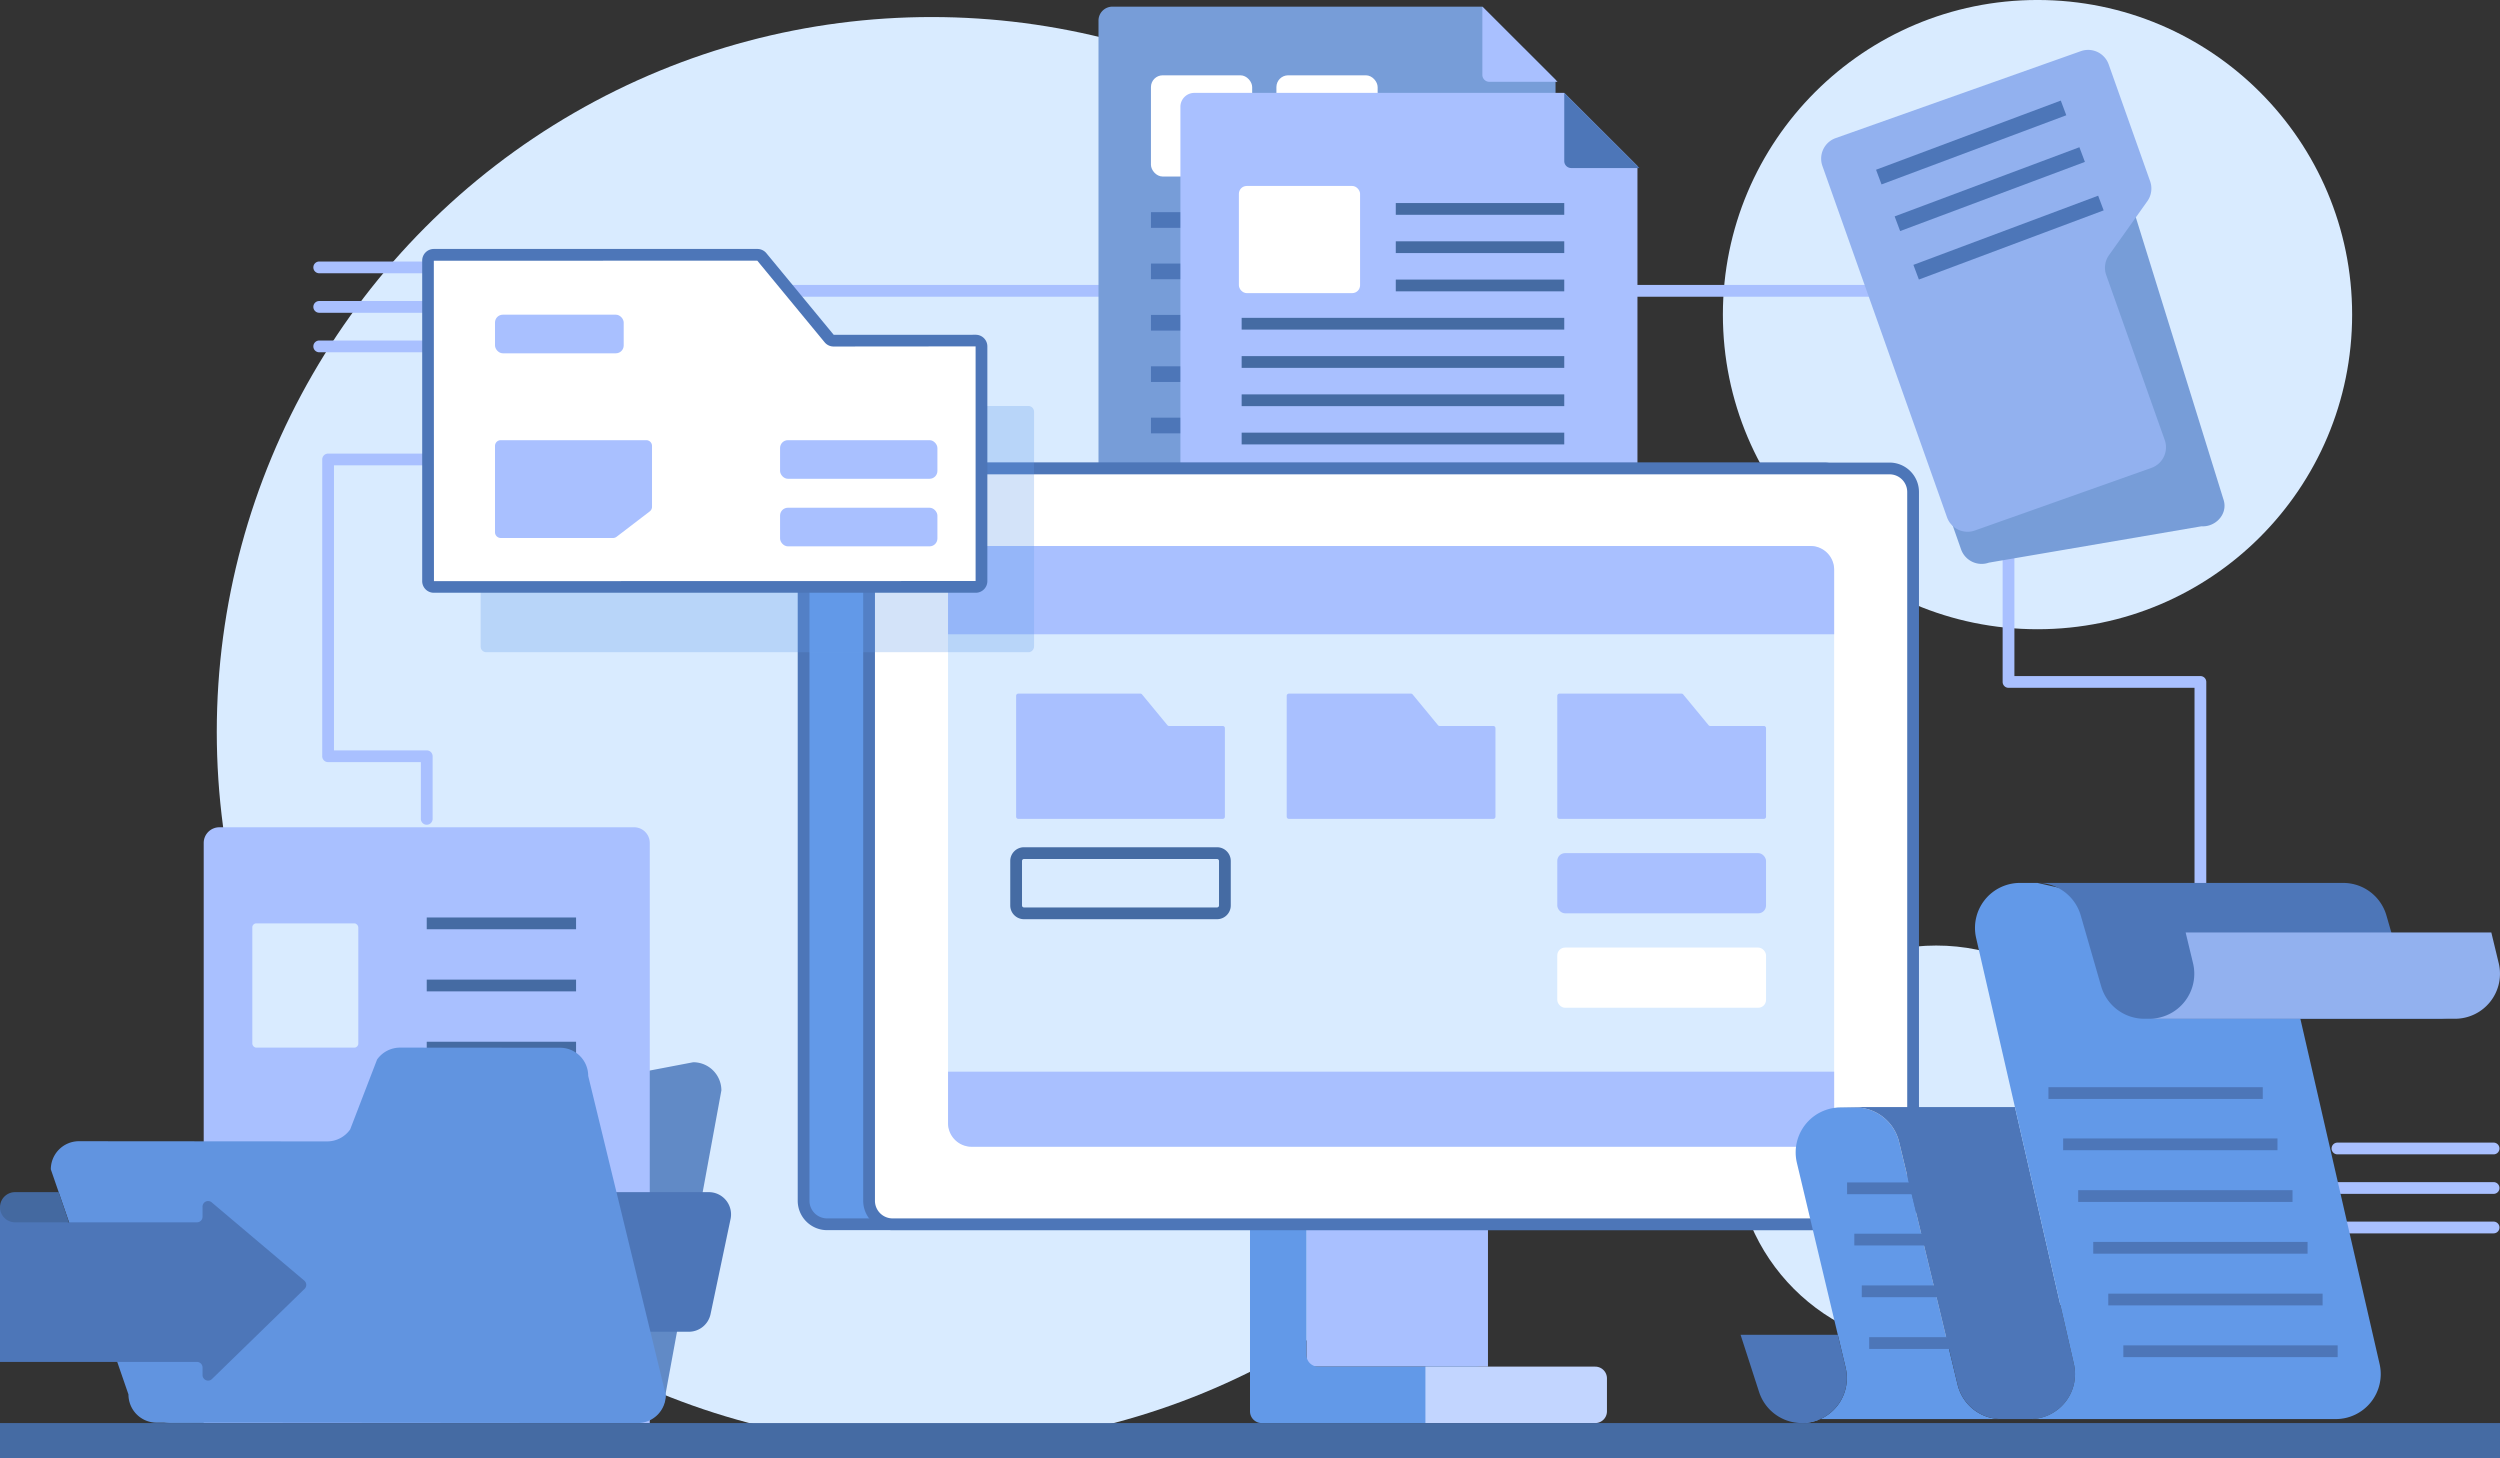 <svg xmlns="http://www.w3.org/2000/svg" id="files-and-docs" viewBox="181.04 113.39 637.92 372.12"><rect x="181.04" y="113.39" width="637.92" height="372.12" fill="#333333" stroke="none"/><g><circle cx="418.751" cy="300.136" r="182.397" fill="#d9ebff"/><circle cx="700.947" cy="193.668" r="80.282" fill="#d9ebff"/><path fill="#a9c0ff" d="M742.512,419.086a1.5,1.5,0,0,1-1.5-1.5V288.9H693.55a1.5,1.5,0,0,1-1.5-1.5V189.1H369.082v41.534a1.5,1.5,0,0,1-1.5,1.5H266.26v72.727h23.669a1.5,1.5,0,0,1,1.5,1.5v15.98a1.5,1.5,0,0,1-3,0V307.86H264.76a1.5,1.5,0,0,1-1.5-1.5V230.634a1.5,1.5,0,0,1,1.5-1.5H366.082V187.6a1.5,1.5,0,0,1,1.5-1.5H693.55a1.5,1.5,0,0,1,1.5,1.5v98.301h47.462a1.5,1.5,0,0,1,1.5,1.5V417.586A1.5,1.5,0,0,1,742.512,419.086Z"/><path fill="#779dd8" d="M577.965,133.748V242.755a3.55,3.55,0,0,1-3.551,3.551H464.893a3.561,3.561,0,0,1-3.551-3.551V118.64a3.55,3.55,0,0,1,3.551-3.551h94.395Z"/><rect width="25.83" height="25.83" x="474.725" y="132.605" fill="#fff" rx="3"/><rect width="25.83" height="25.83" x="506.739" y="132.605" fill="#fff" rx="3"/><rect width="89.836" height="4" x="474.725" y="167.529" fill="#4d76b8"/><rect width="89.836" height="4" x="474.725" y="180.639" fill="#4d76b8"/><rect width="89.836" height="4" x="474.725" y="193.747" fill="#4d76b8"/><rect width="89.836" height="4" x="474.725" y="206.856" fill="#4d76b8"/><rect width="89.836" height="4" x="474.725" y="219.965" fill="#4d76b8"/><rect width="89.836" height="4" x="474.725" y="233.074" fill="#4d76b8"/><path fill="#a9c0ff" d="M578.48 134.263H561.064a1.775 1.775 0 01-1.775-1.775V115.089l18.677 18.659zM598.866 155.753V264.76a3.55 3.55 0 01-3.551 3.551H485.793a3.561 3.561 0 01-3.551-3.551V140.645a3.55 3.55 0 013.551-3.551H580.189z"/><path fill="#4d76b8" d="M599.381,156.268H581.964a1.775,1.775,0,0,1-1.775-1.775V137.094l18.677,18.659Z"/><rect width="30.922" height="27.341" x="497.164" y="160.842" fill="#fff" rx="2"/><rect width="82.319" height="3" x="497.869" y="243.318" fill="#456ba3"/><rect width="82.319" height="3" x="497.869" y="233.554" fill="#456ba3"/><rect width="82.319" height="3" x="497.869" y="223.789" fill="#456ba3"/><rect width="82.319" height="3" x="497.869" y="214.024" fill="#456ba3"/><rect width="82.319" height="3" x="497.869" y="204.259" fill="#456ba3"/><rect width="82.319" height="3" x="497.869" y="194.494" fill="#456ba3"/><rect width="42.989" height="3" x="537.199" y="184.729" fill="#456ba3"/><rect width="42.989" height="3" x="537.199" y="174.965" fill="#456ba3"/><rect width="42.989" height="3" x="537.199" y="165.2" fill="#456ba3"/><rect width="46.323" height="46.323" x="514.4" y="415.788" fill="#a9c0ff"/><path fill="#6299e8" d="M514.4,459.111V418.788a3,3,0,0,0-3-3H503a3,3,0,0,0-3,3v54.723a3,3,0,0,0,3,3h54.723a3,3,0,0,0,3-3v-8.4a3,3,0,0,0-3-3h-40.323A3,3,0,0,1,514.4,459.111Z"/><path fill="#c2d5ff" d="M544.761,462.111v14.4h43.323a3,3,0,0,0,3-3v-8.4a3,3,0,0,0-3-3Z"/><circle cx="675.106" cy="405.995" r="51.334" fill="#d9ebff"/><path fill="#a9c0ff" d="M302.337 183.12H262.496a1.5 1.5 0 010-3h39.841a1.5 1.5 0 010 3zM302.337 193.2H262.496a1.5 1.5 0 010-3h39.841a1.5 1.5 0 010 3zM302.337 203.28H262.496a1.5 1.5 0 010-3h39.841a1.5 1.5 0 010 3zM817.325 407.947H777.484a1.5 1.5 0 010-3H817.325a1.5 1.5 0 010 3zM817.325 418.027H777.484a1.5 1.5 0 010-3H817.325a1.5 1.5 0 010 3zM817.325 428.107H777.484a1.5 1.5 0 010-3H817.325a1.5 1.5 0 010 3z"/><rect width="266.4" height="192.863" x="386.092" y="232.925" fill="#6299e8" rx="6"/><path fill="#4d76b8" d="M646.492,427.288H392.092a7.508,7.508,0,0,1-7.5-7.5V238.925a7.508,7.508,0,0,1,7.5-7.5H646.492a7.508,7.508,0,0,1,7.5,7.5V419.788A7.508,7.508,0,0,1,646.492,427.288ZM392.092,234.425a4.505,4.505,0,0,0-4.5,4.5V419.788a4.505,4.505,0,0,0,4.5,4.5H646.492a4.505,4.505,0,0,0,4.5-4.5V238.925a4.505,4.505,0,0,0-4.5-4.5Z"/><rect width="266.4" height="192.863" x="402.8" y="232.925" fill="#fff" rx="6"/><rect width="226.1" height="153.276" x="422.95" y="252.718" fill="#d9ebff" rx="6"/><path fill="#4d76b8" d="M663.2,427.288H408.8a7.508,7.508,0,0,1-7.5-7.5V238.925a7.508,7.508,0,0,1,7.5-7.5H663.2a7.508,7.508,0,0,1,7.5,7.5V419.788A7.508,7.508,0,0,1,663.2,427.288ZM408.8,234.425a4.505,4.505,0,0,0-4.5,4.5V419.788a4.505,4.505,0,0,0,4.5,4.5H663.2a4.505,4.505,0,0,0,4.5-4.5V238.925a4.505,4.505,0,0,0-4.5-4.5Z"/><path fill="#a9c0ff" d="M643.05 252.718H428.95a6 6 0 00-6 6v16.522H649.05V258.718A6 6 0 00643.05 252.718zM422.95 386.848v13.147a6 6 0 006 6H643.05a6 6 0 006-6V386.848z"/><path fill="#6299e8" d="M645.556,475.492H691.715a11.48,11.48,0,0,1-11.161-8.79l-14.928-61.936a11.48,11.48,0,0,0-11.161-8.79h-3.746a11.48,11.48,0,0,0-11.169,14.138l12.436,52.259a11.48,11.48,0,0,1-11.169,14.138h0Z"/><path fill="#4d76b8" d="M648.92 395.873h46.159l.108 0 15.049 65.57a11.48 11.48 0 01-11.189 14.048H691.715a11.48 11.48 0 01-11.161-8.79l-14.928-61.936a11.48 11.48 0 00-11.161-8.79zM625.176 453.981l4.659 14.392a11.48 11.48 0 0010.983 8.138h0a11.48 11.48 0 0011.169-14.138l-1.997-8.391z"/><path fill="#6299e8" d="M699.046,475.492a11.48,11.48,0,0,0,11.189-14.048l-24.95-108.712A11.48,11.48,0,0,1,696.475,338.683h4.472l62.341,14.048,24.95,108.712a11.48,11.48,0,0,1-11.189,14.048H699.046Z"/><path fill="#4d76b8" d="M774.478,338.683h4.472a11.48,11.48,0,0,1,11.031,8.301l5.205,18.059a11.48,11.48,0,0,0,11.031,8.301H728.215a11.48,11.48,0,0,1-11.031-8.301l-5.205-18.059a11.48,11.48,0,0,0-11.031-8.301Z"/><path fill="#92b1ef" d="M728.215,373.344h1.256a11.48,11.48,0,0,0,11.162-14.167l-1.89-7.852h78.003l1.89,7.852a11.48,11.48,0,0,1-11.162,14.167H728.215Z"/><rect width="54.691" height="3" x="703.735" y="390.807" fill="#4d76b8"/><rect width="54.692" height="3" x="707.488" y="403.887" fill="#4d76b8"/><rect width="54.691" height="3" x="711.327" y="417.086" fill="#4d76b8"/><rect width="54.691" height="3" x="715.166" y="430.286" fill="#4d76b8"/><rect width="54.691" height="3" x="719.004" y="443.486" fill="#4d76b8"/><rect width="54.691" height="3" x="722.843" y="456.687" fill="#4d76b8"/><rect width="26.994" height="3" x="652.354" y="415.111" fill="#4d76b8"/><rect width="26.994" height="3" x="654.206" y="428.191" fill="#4d76b8"/><rect width="26.994" height="3" x="656.101" y="441.391" fill="#4d76b8"/><rect width="26.994" height="3" x="657.995" y="454.591" fill="#4d76b8"/><path fill="#618ac6" d="M224.853,476.511l118.814-.196a7.186,7.186,0,0,0,7.192-7.18l14.255-77.503a7.186,7.186,0,0,0-7.18-7.192L211.706,412.345a7.25,7.25,0,0,0-.975.065c-4.443.599-6.864,5.591-5.111,9.718l12.054,47.191A7.186,7.186,0,0,0,224.853,476.511Z"/><path fill="#a9c0ff" d="M346.839,476.511H233.02V328.484a4,4,0,0,1,4-4H342.839a4,4,0,0,1,4,4Z"/><rect width="38.104" height="3" x="289.929" y="347.504" fill="#456ba3"/><rect width="38.104" height="3" x="289.929" y="363.356" fill="#456ba3"/><rect width="38.104" height="3" x="289.929" y="379.208" fill="#456ba3"/><path fill="#4d76b8" d="M356.799,453.211h-34.216v-35.625h39.321a5.676,5.676,0,0,1,5.554,6.844l-5.105,24.273A5.676,5.676,0,0,1,356.799,453.211Z"/><path fill="#6194e0" d="M221.001,476.407l122.732.104a7.186,7.186,0,0,0,7.192-7.18l-19.793-81.397a7.186,7.186,0,0,0-7.18-7.192l-40.816-.035a7.186,7.186,0,0,0-5.884,3.052l-6.862,17.828a7.186,7.186,0,0,1-5.884,3.052l-63.307-.049a7.186,7.186,0,0,0-7.192,7.18l19.813,57.444A7.186,7.186,0,0,0,221.001,476.407Z"/><path fill="#4d76b8" d="M258.686,440.164l-23.63-19.971a1.419,1.419,0,0,0-2.335,1.084v2.59a1.419,1.419,0,0,1-1.419,1.419H198.624L181.04,421.436V460.911h50.262a1.419,1.419,0,0,1,1.419,1.419v1.926a1.419,1.419,0,0,0,2.409,1.017L258.76,442.265A1.419,1.419,0,0,0,258.686,440.164Z"/><path fill="#4469a0" d="M198.624,425.286H184.89a3.85,3.85,0,0,1-3.85-3.85v0a3.85,3.85,0,0,1,3.85-3.85h11.125Z"/><rect width="27.046" height="31.705" x="245.421" y="349.004" fill="#d9ebff" rx="1"/><rect width="637.92" height="9" x="181.04" y="476.511" fill="#456ba3"/><g opacity=".28"><path fill="#6299e8" d="M443.426,279.816H305.148a1.467,1.467,0,0,1-1.467-1.467V196.557a1.467,1.467,0,0,1,1.467-1.467h82.569a1.467,1.467,0,0,1,1.131.533l17.182,20.827a1.467,1.467,0,0,0,1.131.533h36.265a1.467,1.467,0,0,1,1.467,1.467v59.9A1.467,1.467,0,0,1,443.426,279.816Z"/></g><path fill="#fff" d="M430.016,263.145H291.738a1.467,1.467,0,0,1-1.467-1.467V179.885a1.467,1.467,0,0,1,1.467-1.467h82.568a1.467,1.467,0,0,1,1.131.533l17.182,20.827a1.467,1.467,0,0,0,1.131.533h36.265a1.467,1.467,0,0,1,1.467,1.467v59.9A1.467,1.467,0,0,1,430.016,263.145Z"/><rect width="40.147" height="9.852" x="380.088" y="242.948" fill="#a9c0ff" rx="2"/><rect width="40.147" height="9.852" x="380.088" y="225.707" fill="#a9c0ff" rx="2"/><path fill="#a9c0ff" d="M337.474,250.666H308.815a1.467,1.467,0,0,1-1.467-1.467v-22.025a1.467,1.467,0,0,1,1.467-1.467h37.131a1.467,1.467,0,0,1,1.467,1.467v15.542a1.467,1.467,0,0,1-.575,1.165l-8.472,6.483A1.467,1.467,0,0,1,337.474,250.666Z"/><rect width="32.84" height="9.852" x="307.348" y="193.689" fill="#a9c0ff" rx="2"/><path fill="#4d76b8" d="M430.016,264.645H291.738a2.97,2.97,0,0,1-2.967-2.967v-81.793a2.97,2.97,0,0,1,2.967-2.967h82.568a2.955,2.955,0,0,1,2.287,1.078l17.184,20.827,36.238-.012a2.97,2.97,0,0,1,2.967,2.967v59.899A2.97,2.97,0,0,1,430.016,264.645Zm-55.735-84.739-82.542.013.033,81.76,138.211-.033V201.778l-36.231.033a2.957,2.957,0,0,1-2.289-1.079Z"/><path fill="#779dd8" d="M681.441,253.571l-30.558-86.85a5.568,5.568,0,0,1,3.387-7.109l56.602-20.074a5.568,5.568,0,0,1,7.109,3.387l30.376,97.785a5.619,5.619,0,0,1,.205.729c.711,3.401-2.311,6.459-5.779,6.245l-54.233,9.274A5.568,5.568,0,0,1,681.441,253.571Z"/><path fill="#92b1ef" d="M677.85,245.371l-31.789-89.634a5.568,5.568,0,0,1,3.387-7.109l62.555-22.185a5.568,5.568,0,0,1,7.109,3.387l10.572,29.809a5.568,5.568,0,0,1-.709,5.087l-9.784,13.766a5.568,5.568,0,0,0-.709,5.087l14.927,42.089a5.568,5.568,0,0,1-3.387,7.109l-45.062,15.981A5.568,5.568,0,0,1,677.85,245.371Z"/><rect width="50.34" height="4" x="658.848" y="147.752" fill="#4d76b8" transform="rotate(-20.523 684.018 149.752)"/><rect width="50.341" height="4" x="663.594" y="159.655" fill="#4d76b8" transform="rotate(-20.523 688.764 161.655)"/><rect width="50.34" height="4" x="668.38" y="172.024" fill="#4d76b8" transform="rotate(-20.523 693.55 174.024)"/><path fill="#a9c0ff" d="M493.04 322.341H440.877a.553.553 0 01-.553-.553V290.933a.553.553 0 01.553-.553h31.147a.553.553 0 01.427.201l6.482 7.856a.553.553 0 00.427.201h13.68a.553.553 0 01.553.553v22.596A.553.553 0 01493.04 322.341zM562.081 322.341H509.919a.553.553 0 01-.553-.553V290.933a.553.553 0 01.553-.553h31.147a.553.553 0 01.427.201l6.482 7.856a.553.553 0 00.427.201h13.68a.553.553 0 01.553.553v22.596A.553.553 0 01562.081 322.341zM631.123 322.341H578.96a.553.553 0 01-.553-.553V290.933a.553.553 0 01.553-.553h31.147a.553.553 0 01.427.201l6.482 7.856a.553.553 0 00.427.201h13.68a.553.553 0 01.553.553v22.596A.553.553 0 01631.123 322.341z"/><path fill="#456ba3" d="M491.593,347.94H442.324a3.504,3.504,0,0,1-3.5-3.5V333.08a3.504,3.504,0,0,1,3.5-3.5h49.269a3.504,3.504,0,0,1,3.5,3.5v11.36A3.504,3.504,0,0,1,491.593,347.94Zm-49.269-15.36a.501.501,0,0,0-.5.5v11.36a.501.501,0,0,0,.5.5h49.269a.501.501,0,0,0,.5-.5V333.08a.501.501,0,0,0-.5-.5Z"/><rect width="53.269" height="15.36" x="578.407" y="331.08" fill="#a9c0ff" rx="2"/><rect width="53.269" height="15.36" x="578.407" y="355.179" fill="#fff" rx="2"/></g></svg>